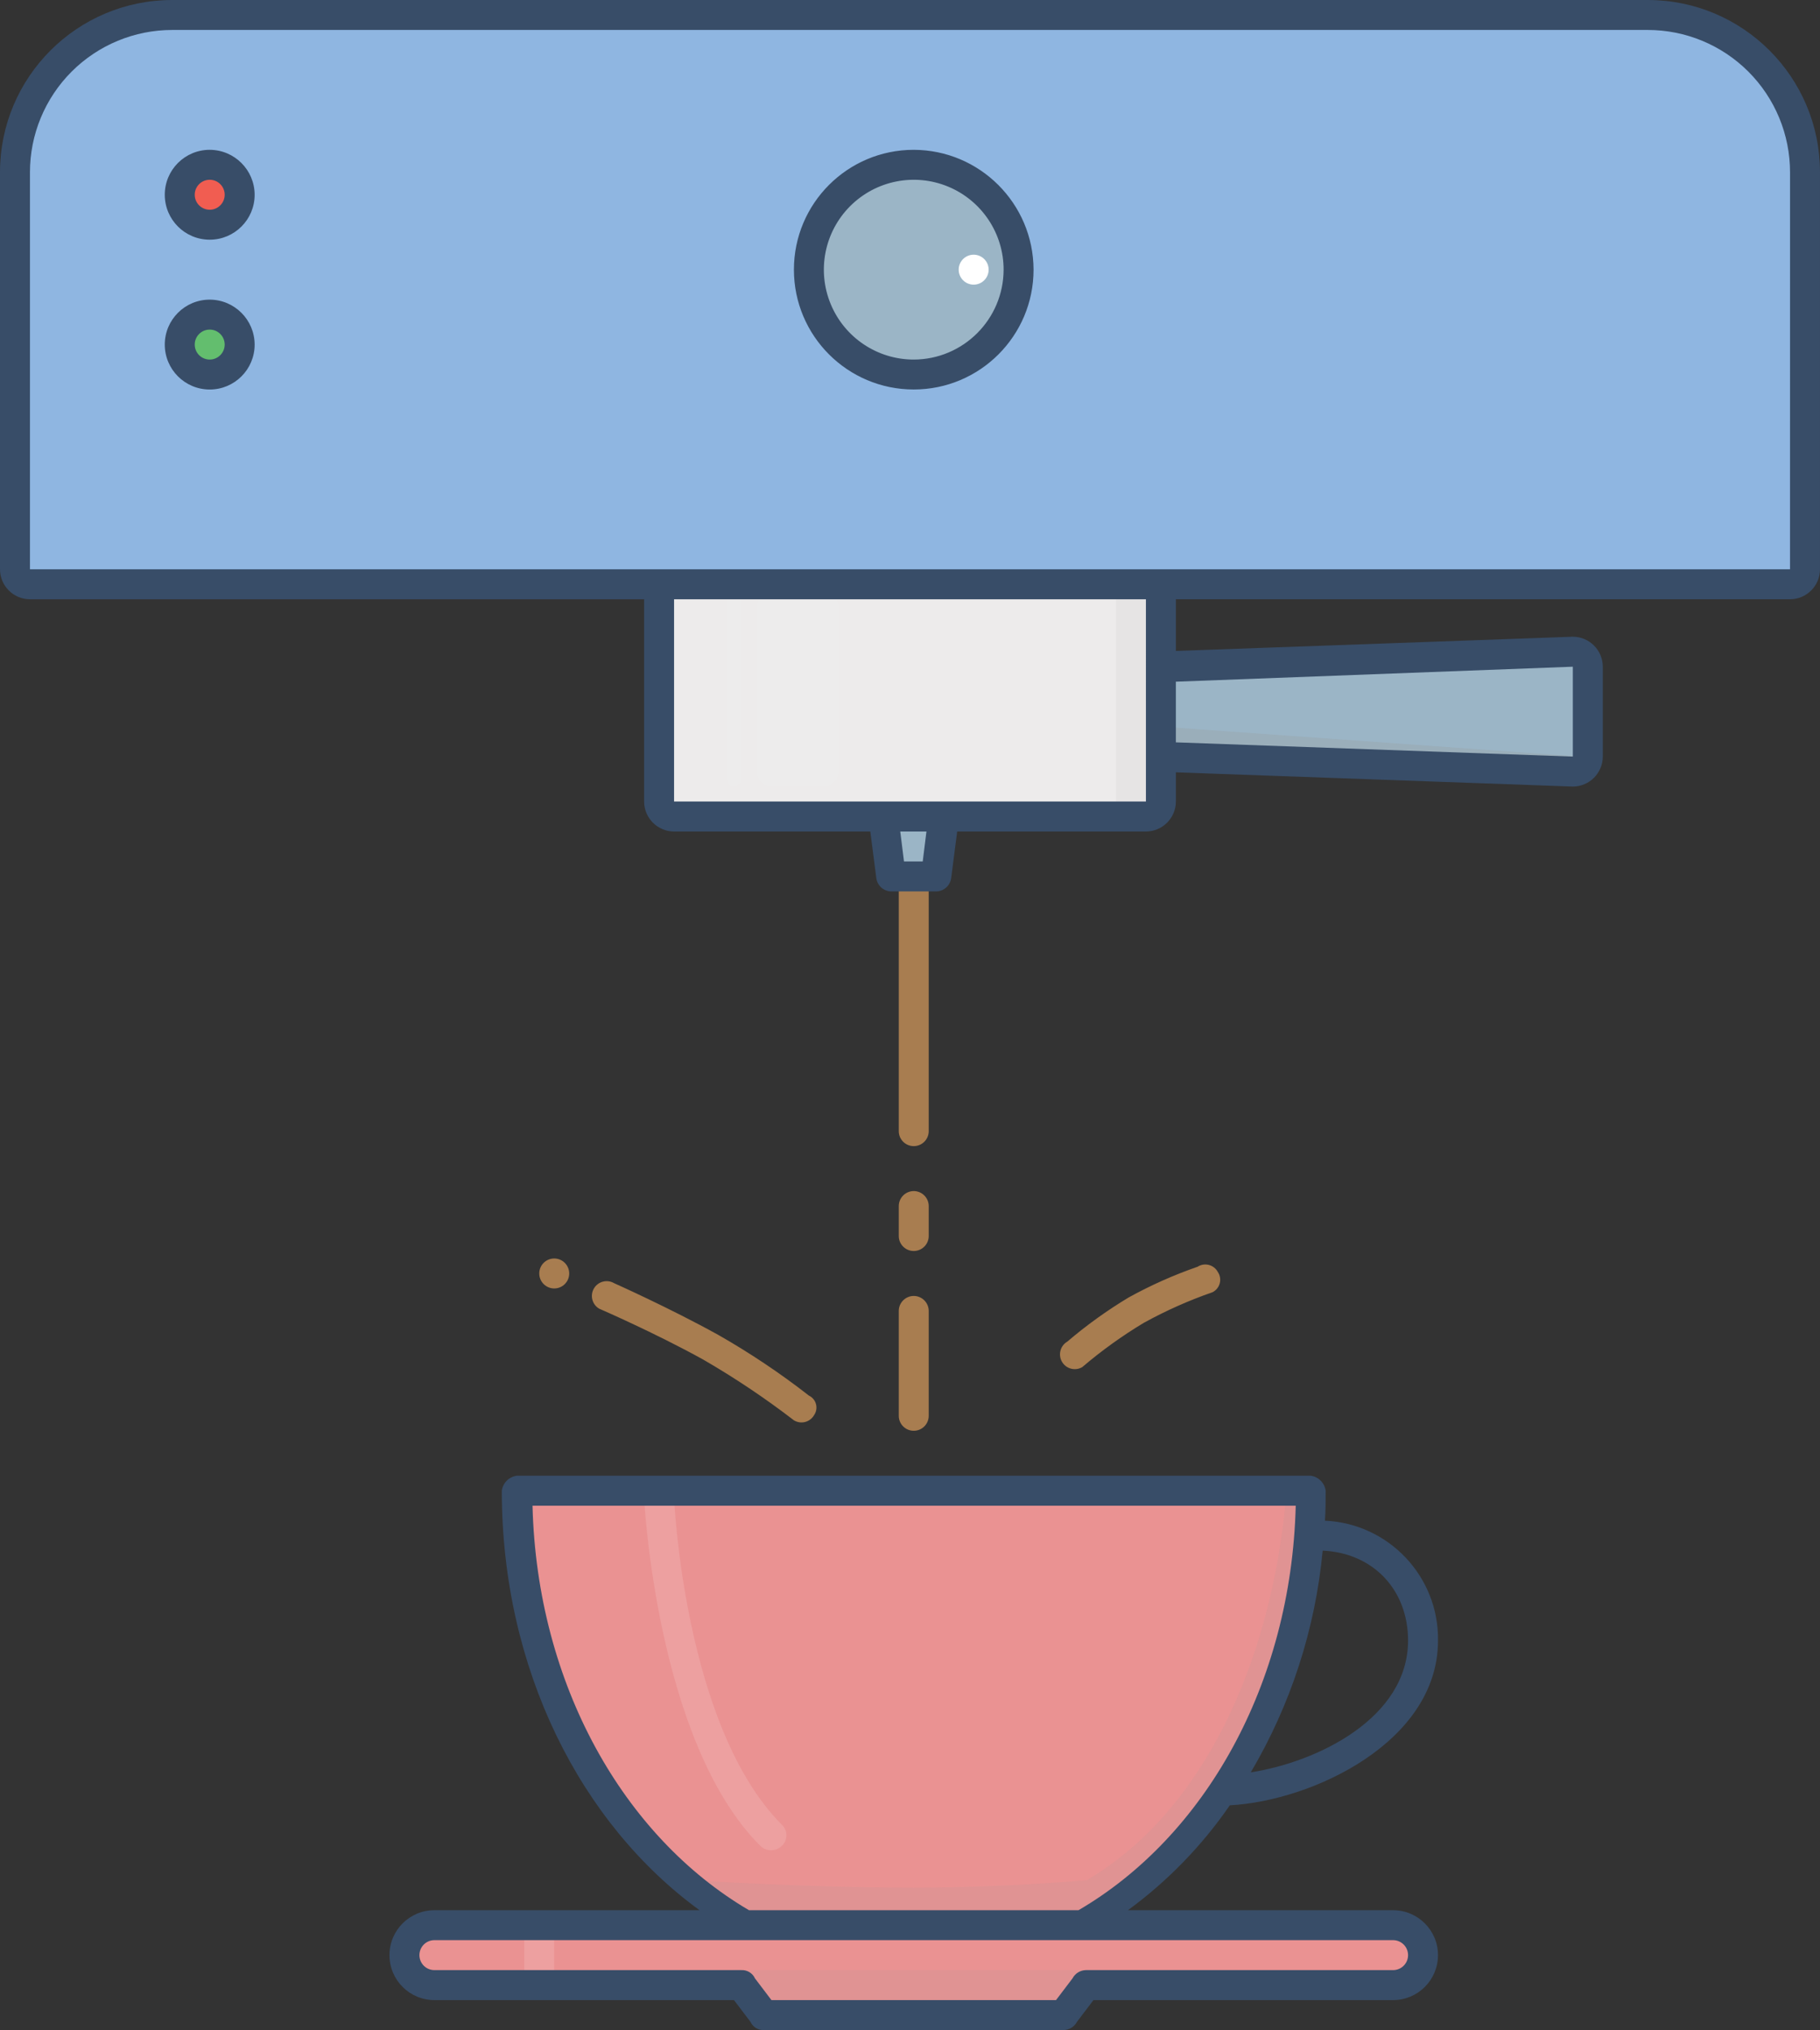 <?xml version="1.0" standalone="no"?><!-- Generator: Gravit.io --><svg xmlns="http://www.w3.org/2000/svg" xmlns:xlink="http://www.w3.org/1999/xlink" style="isolation:isolate" viewBox="15.985 20.617 258.031 287.766" width="258.031" height="287.766"><rect x="15.985" y="20.617" width="258.031" height="287.766" fill="#333333" stroke="none"/><g id="null"><g id="null"><g id="null"><path d=" M 249.593 22.741 L 40.407 22.741 C 34.493 22.74 28.821 25.089 24.639 29.271 C 20.457 33.453 18.108 39.125 18.108 45.04 L 18.108 102.379 L 271.892 102.379 L 271.892 45.04 C 271.892 39.125 269.543 33.453 265.361 29.271 C 261.179 25.089 255.507 22.74 249.593 22.741 L 249.593 22.741 Z " fill="rgb(143,182,225)"/></g></g><g id="null"><g id="null"><rect x="109.427" y="103.441" width="71.144" height="32.917" transform="matrix(1,0,0,1,0,0)" fill="rgb(237,235,235)"/></g></g><g id="null" style="opacity:0.302;"><g opacity="0.302"><rect x="174.201" y="103.441" width="6.371" height="32.917" transform="matrix(1,0,0,1,0,0)" fill="rgb(149,149,149)"/></g></g><g id="null" style="opacity:0.302;"><g id="null" style="opacity:0.302;"><g opacity="0.302"><path d=" M 120.046 104.503 C 119.759 104.486 119.479 104.592 119.276 104.795 C 119.073 104.998 118.967 105.279 118.984 105.565 L 118.984 131.052 C 118.984 131.638 119.459 132.114 120.046 132.114 C 120.632 132.114 121.108 131.638 121.108 131.052 L 121.108 105.565 C 121.107 104.979 120.632 104.504 120.046 104.503 L 120.046 104.503 Z  M 132.788 104.503 L 125.356 104.503 C 124.185 104.509 123.238 105.457 123.232 106.627 L 123.232 129.988 C 123.238 131.158 124.185 132.106 125.356 132.112 L 132.788 132.112 C 133.959 132.106 134.906 131.158 134.912 129.988 L 134.912 106.627 C 134.906 105.457 133.959 104.509 132.788 104.503 Z " fill="rgb(255,255,255)"/></g></g></g><g id="null"><path d=" M 42.531 48.225 C 42.531 46.467 43.959 45.04 45.717 45.04 C 47.475 45.04 48.903 46.467 48.903 48.225 C 48.903 49.984 47.475 51.411 45.717 51.411 C 43.959 51.411 42.531 49.984 42.531 48.225 Z " fill="rgb(241,93,81)"/></g><g id="null"><path d=" M 42.531 69.462 C 42.531 67.704 43.959 66.276 45.717 66.276 C 47.475 66.276 48.903 67.704 48.903 69.462 C 48.903 71.221 47.475 72.648 45.717 72.648 C 43.959 72.648 42.531 71.221 42.531 69.462 Z " fill="rgb(99,190,110)"/></g><g id="null"><g id="null"><path d=" M 130.664 58.844 C 130.664 50.639 137.326 43.978 145.531 43.978 C 153.735 43.978 160.397 50.639 160.397 58.844 C 160.397 67.049 153.735 73.71 145.531 73.71 C 137.326 73.71 130.664 67.049 130.664 58.844 Z " fill="rgb(155,181,198)"/></g></g><g id="null"><g id="null"><path d=" M 151.902 58.844 C 151.902 57.672 152.854 56.72 154.026 56.72 C 155.198 56.72 156.15 57.672 156.15 58.844 C 156.15 60.016 155.198 60.968 154.026 60.968 C 152.854 60.968 151.902 60.016 151.902 58.844 Z " fill="rgb(255,255,255)"/></g></g><g id="null"><g id="null"><path d=" M 188.642 200.921 C 188.376 200.426 187.915 200.064 187.371 199.924 C 186.826 199.783 186.248 199.875 185.775 200.179 C 182.4 201.35 179.132 202.806 176.005 204.532 C 172.935 206.377 170.023 208.472 167.298 210.797 C 166.301 211.384 165.969 212.667 166.555 213.664 C 167.142 214.661 168.425 214.994 169.422 214.407 C 172.147 212.082 175.059 209.987 178.129 208.142 C 181.256 206.416 184.524 204.96 187.898 203.789 C 188.403 203.532 188.774 203.071 188.916 202.523 C 189.058 201.974 188.959 201.391 188.642 200.921 Z  M 130.664 218.442 C 126.595 215.269 122.301 212.394 117.816 209.841 C 110.915 206.018 103.057 202.514 103.057 202.514 C 102.06 201.928 100.776 202.26 100.19 203.257 C 99.603 204.254 99.936 205.538 100.933 206.124 C 100.933 206.124 108.791 209.523 115.692 213.345 C 120.158 215.929 124.45 218.803 128.54 221.947 C 129.017 222.238 129.591 222.324 130.132 222.184 C 130.672 222.044 131.133 221.69 131.408 221.204 C 131.718 220.75 131.815 220.183 131.672 219.651 C 131.529 219.12 131.162 218.678 130.665 218.441 L 130.664 218.442 Z  M 94.562 199.009 C 93.389 199.009 92.438 199.96 92.438 201.133 C 92.438 202.306 93.389 203.257 94.562 203.257 C 95.735 203.257 96.686 202.306 96.686 201.133 C 96.683 199.962 95.734 199.013 94.562 199.009 L 94.562 199.009 Z  M 145.531 204.319 C 144.361 204.325 143.414 205.272 143.408 206.443 L 143.408 221.309 C 143.408 222.482 144.358 223.433 145.531 223.433 C 146.704 223.433 147.655 222.482 147.655 221.309 L 147.655 206.442 C 147.649 205.273 146.704 204.326 145.535 204.318 L 145.531 204.319 Z  M 145.531 189.453 C 144.361 189.459 143.414 190.406 143.408 191.577 L 143.408 195.824 C 143.408 196.997 144.358 197.948 145.531 197.948 C 146.704 197.948 147.655 196.997 147.655 195.824 L 147.655 191.577 C 147.65 190.407 146.705 189.46 145.535 189.452 L 145.531 189.453 Z  M 145.531 144.855 C 144.361 144.861 143.414 145.808 143.408 146.979 L 143.408 180.958 C 143.408 182.131 144.358 183.082 145.531 183.082 C 146.704 183.082 147.655 182.131 147.655 180.958 L 147.655 146.978 C 147.649 145.809 146.704 144.862 145.535 144.854 L 145.531 144.855 Z " fill="rgb(168,125,80)"/></g></g><g id="null"><g id="null"><rect x="142.345" y="137.421" width="6.371" height="7.433" transform="matrix(1,0,0,1,0,0)" fill="rgb(155,181,198)"/></g></g><g id="null"><path d=" M 180.572 115.122 L 180.572 127.864 L 241.095 129.988 L 241.095 112.998 L 180.572 115.122 Z " fill="rgb(155,181,198)"/></g><g id="null" style="opacity:0.502;"><g opacity="0.502"><path d=" M 180.572 123.616 L 180.572 128.926 L 240.035 128.926 L 240.035 127.864 L 180.572 123.616 Z " fill="rgb(149,149,149)"/></g></g><g id="null"><g id="null"><path d=" M 213.489 294.575 L 77.572 294.575 C 76.404 294.575 74.386 296.06 74.386 297.761 C 74.386 299.354 76.403 300.947 77.572 300.947 L 120.046 300.947 C 120.849 300.956 121.583 301.404 121.957 302.114 L 121.957 302.114 L 124.294 305.193 L 166.767 305.193 L 169.104 302.114 L 169.104 302.114 C 169.444 301.373 170.2 300.911 171.015 300.947 L 213.489 300.947 C 215.215 300.868 216.596 299.487 216.675 297.761 C 216.559 296.051 215.198 294.691 213.489 294.575 Z  M 121.108 292.451 L 169.953 292.451 C 187.683 282.045 200.004 258.365 200.641 232.987 L 90.314 232.987 C 90.951 258.366 103.268 282.045 121.108 292.451 L 121.108 292.451 Z " fill="rgb(234,146,146)"/></g></g><g id="null" style="opacity:0.502;"><g id="null" style="opacity:0.502;"><g opacity="0.502"><path d=" M 90.314 302.008 L 94.562 302.008 L 94.562 293.513 L 90.314 293.513 L 90.314 302.008 Z  M 126.843 279.284 C 112.933 265.374 111.552 232.986 111.552 232.986 C 111.552 231.813 110.601 230.863 109.428 230.863 C 108.255 230.863 107.305 231.813 107.305 232.986 C 107.305 232.986 109.003 267.497 123.764 282.256 C 124.614 283.106 125.992 283.106 126.843 282.256 C 127.249 281.869 127.48 281.332 127.48 280.77 C 127.48 280.208 127.249 279.671 126.843 279.284 Z " fill="rgb(255,255,255)"/></g></g></g><g id="null" style="opacity:0.502;"><g id="null" style="opacity:0.502;"><g opacity="0.502"><path d=" M 198.305 232.987 C 196.181 256.348 186.516 277.479 170.06 287.141 C 170.06 287.141 158.271 288.203 145.531 288.203 C 130.347 288.203 113.888 287.141 113.888 287.141 C 116.162 289.132 118.615 290.91 121.215 292.451 L 169.955 292.451 C 187.685 282.045 200.006 258.365 200.643 232.987 L 198.305 232.987 Z  M 124.294 306.255 L 165.706 306.255 L 172.077 299.885 L 120.047 299.885 L 124.294 306.255 Z " fill="rgb(149,149,149)"/></g></g></g><g id="null"><path d=" M 190.341 276.524 C 202.13 275.887 219.86 267.498 219.86 253.163 C 219.977 244.101 212.88 236.582 203.826 236.176 C 203.931 234.796 203.931 233.309 203.931 231.928 C 203.782 230.823 202.913 229.954 201.808 229.804 L 89.253 229.804 C 88.147 229.954 87.278 230.823 87.129 231.928 C 87.129 257.306 98.384 279.177 115.162 291.392 L 77.572 291.392 C 74.053 291.392 71.201 294.244 71.201 297.763 C 71.201 301.282 74.053 304.134 77.572 304.134 L 120.043 304.134 L 122.38 307.213 L 122.38 307.213 C 122.72 307.955 123.476 308.417 124.291 308.381 L 166.765 308.381 C 167.568 308.372 168.301 307.924 168.676 307.213 L 168.676 307.213 L 171.012 304.134 L 213.486 304.134 C 217.005 304.134 219.857 301.282 219.857 297.763 C 219.857 294.244 217.005 291.392 213.486 291.392 L 175.9 291.392 C 181.513 287.281 186.395 282.255 190.341 276.524 L 190.341 276.524 Z  M 203.507 240.421 C 210.621 240.739 215.613 245.942 215.613 253.163 C 215.613 264.1 202.87 270.365 193.314 271.852 C 198.983 262.253 202.464 251.52 203.508 240.421 L 203.507 240.421 Z  M 213.489 295.637 C 214.662 295.637 215.613 296.588 215.613 297.761 C 215.613 298.934 214.662 299.885 213.489 299.885 L 169.953 299.885 C 169.15 299.894 168.417 300.342 168.042 301.052 L 168.042 301.052 L 165.705 304.132 L 125.356 304.132 L 123.019 301.052 L 123.019 301.052 C 122.679 300.311 121.923 299.849 121.108 299.885 L 77.572 299.885 C 76.399 299.885 75.448 298.934 75.448 297.761 C 75.448 296.588 76.399 295.637 77.572 295.637 L 213.489 295.637 Z  M 168.891 291.392 L 122.17 291.392 C 104.44 280.986 92.119 259.43 91.482 234.052 L 199.688 234.052 C 199.048 259.428 186.731 280.983 168.891 291.392 Z  M 145.531 41.854 C 136.149 41.854 128.543 49.459 128.543 58.841 C 128.543 68.223 136.149 75.828 145.531 75.828 C 154.912 75.828 162.518 68.223 162.518 58.841 C 162.489 49.471 154.9 41.882 145.531 41.854 L 145.531 41.854 Z  M 145.531 71.586 C 140.377 71.586 135.73 68.482 133.758 63.72 C 131.786 58.959 132.876 53.478 136.52 49.834 C 140.165 46.189 145.645 45.099 150.407 47.071 C 155.168 49.044 158.273 53.69 158.273 58.844 C 158.252 65.873 152.559 71.566 145.531 71.586 L 145.531 71.586 Z  M 249.589 20.617 L 40.407 20.617 C 26.92 20.619 15.987 31.552 15.985 45.04 L 15.985 101.318 C 15.991 103.661 17.889 105.559 20.232 105.565 L 107.304 105.565 L 107.304 134.237 C 107.31 136.58 109.208 138.478 111.551 138.484 L 139.372 138.484 L 140.222 145.068 L 140.222 145.068 C 140.352 146.146 141.259 146.962 142.346 146.979 L 148.716 146.979 C 149.802 146.962 150.709 146.146 150.84 145.068 L 150.84 145.068 L 151.69 138.484 L 178.449 138.484 C 180.792 138.478 182.69 136.58 182.696 134.237 L 182.696 130.096 L 238.974 132.113 C 241.318 132.106 243.215 130.208 243.222 127.865 L 243.222 115.122 C 243.215 112.779 241.318 110.881 238.974 110.874 L 182.696 112.891 L 182.696 105.564 L 269.768 105.564 C 272.111 105.558 274.009 103.66 274.015 101.317 L 274.015 45.04 C 274.013 31.552 263.08 20.619 249.593 20.617 L 249.589 20.617 Z  M 146.805 142.73 L 144.15 142.73 L 143.619 138.483 L 147.332 138.483 L 146.805 142.73 Z  M 178.449 134.236 L 111.551 134.236 L 111.551 105.565 L 178.448 105.565 L 178.449 134.236 Z  M 238.972 115.123 L 238.972 127.865 L 182.694 125.848 L 182.694 117.249 L 238.972 115.123 Z  M 269.765 101.318 L 20.232 101.318 L 20.232 45.04 C 20.23 39.688 22.355 34.555 26.139 30.771 C 29.923 26.987 35.056 24.862 40.407 24.865 L 249.593 24.865 C 254.944 24.862 260.077 26.987 263.861 30.771 C 267.645 34.555 269.77 39.688 269.768 45.04 L 269.765 101.318 Z  M 45.717 63.091 C 42.198 63.091 39.346 65.943 39.346 69.461 C 39.346 72.98 42.198 75.832 45.717 75.832 C 49.235 75.832 52.088 72.98 52.088 69.461 C 52.077 65.947 49.231 63.101 45.717 63.091 L 45.717 63.091 Z  M 45.717 71.585 C 44.544 71.585 43.593 70.634 43.593 69.461 C 43.593 68.288 44.544 67.337 45.717 67.337 C 46.89 67.337 47.841 68.288 47.841 69.461 C 47.838 70.633 46.889 71.583 45.717 71.586 L 45.717 71.585 Z  M 45.717 41.853 C 42.198 41.853 39.346 44.705 39.346 48.224 C 39.346 51.742 42.198 54.594 45.717 54.594 C 49.235 54.594 52.088 51.742 52.088 48.224 C 52.076 44.71 49.231 41.864 45.717 41.854 L 45.717 41.853 Z  M 45.717 50.347 C 44.544 50.347 43.593 49.397 43.593 48.224 C 43.593 47.051 44.544 46.1 45.717 46.1 C 46.89 46.1 47.841 47.051 47.841 48.224 C 47.838 49.396 46.889 50.346 45.717 50.349 L 45.717 50.347 Z " fill="rgb(56,77,104)"/></g></g></svg>